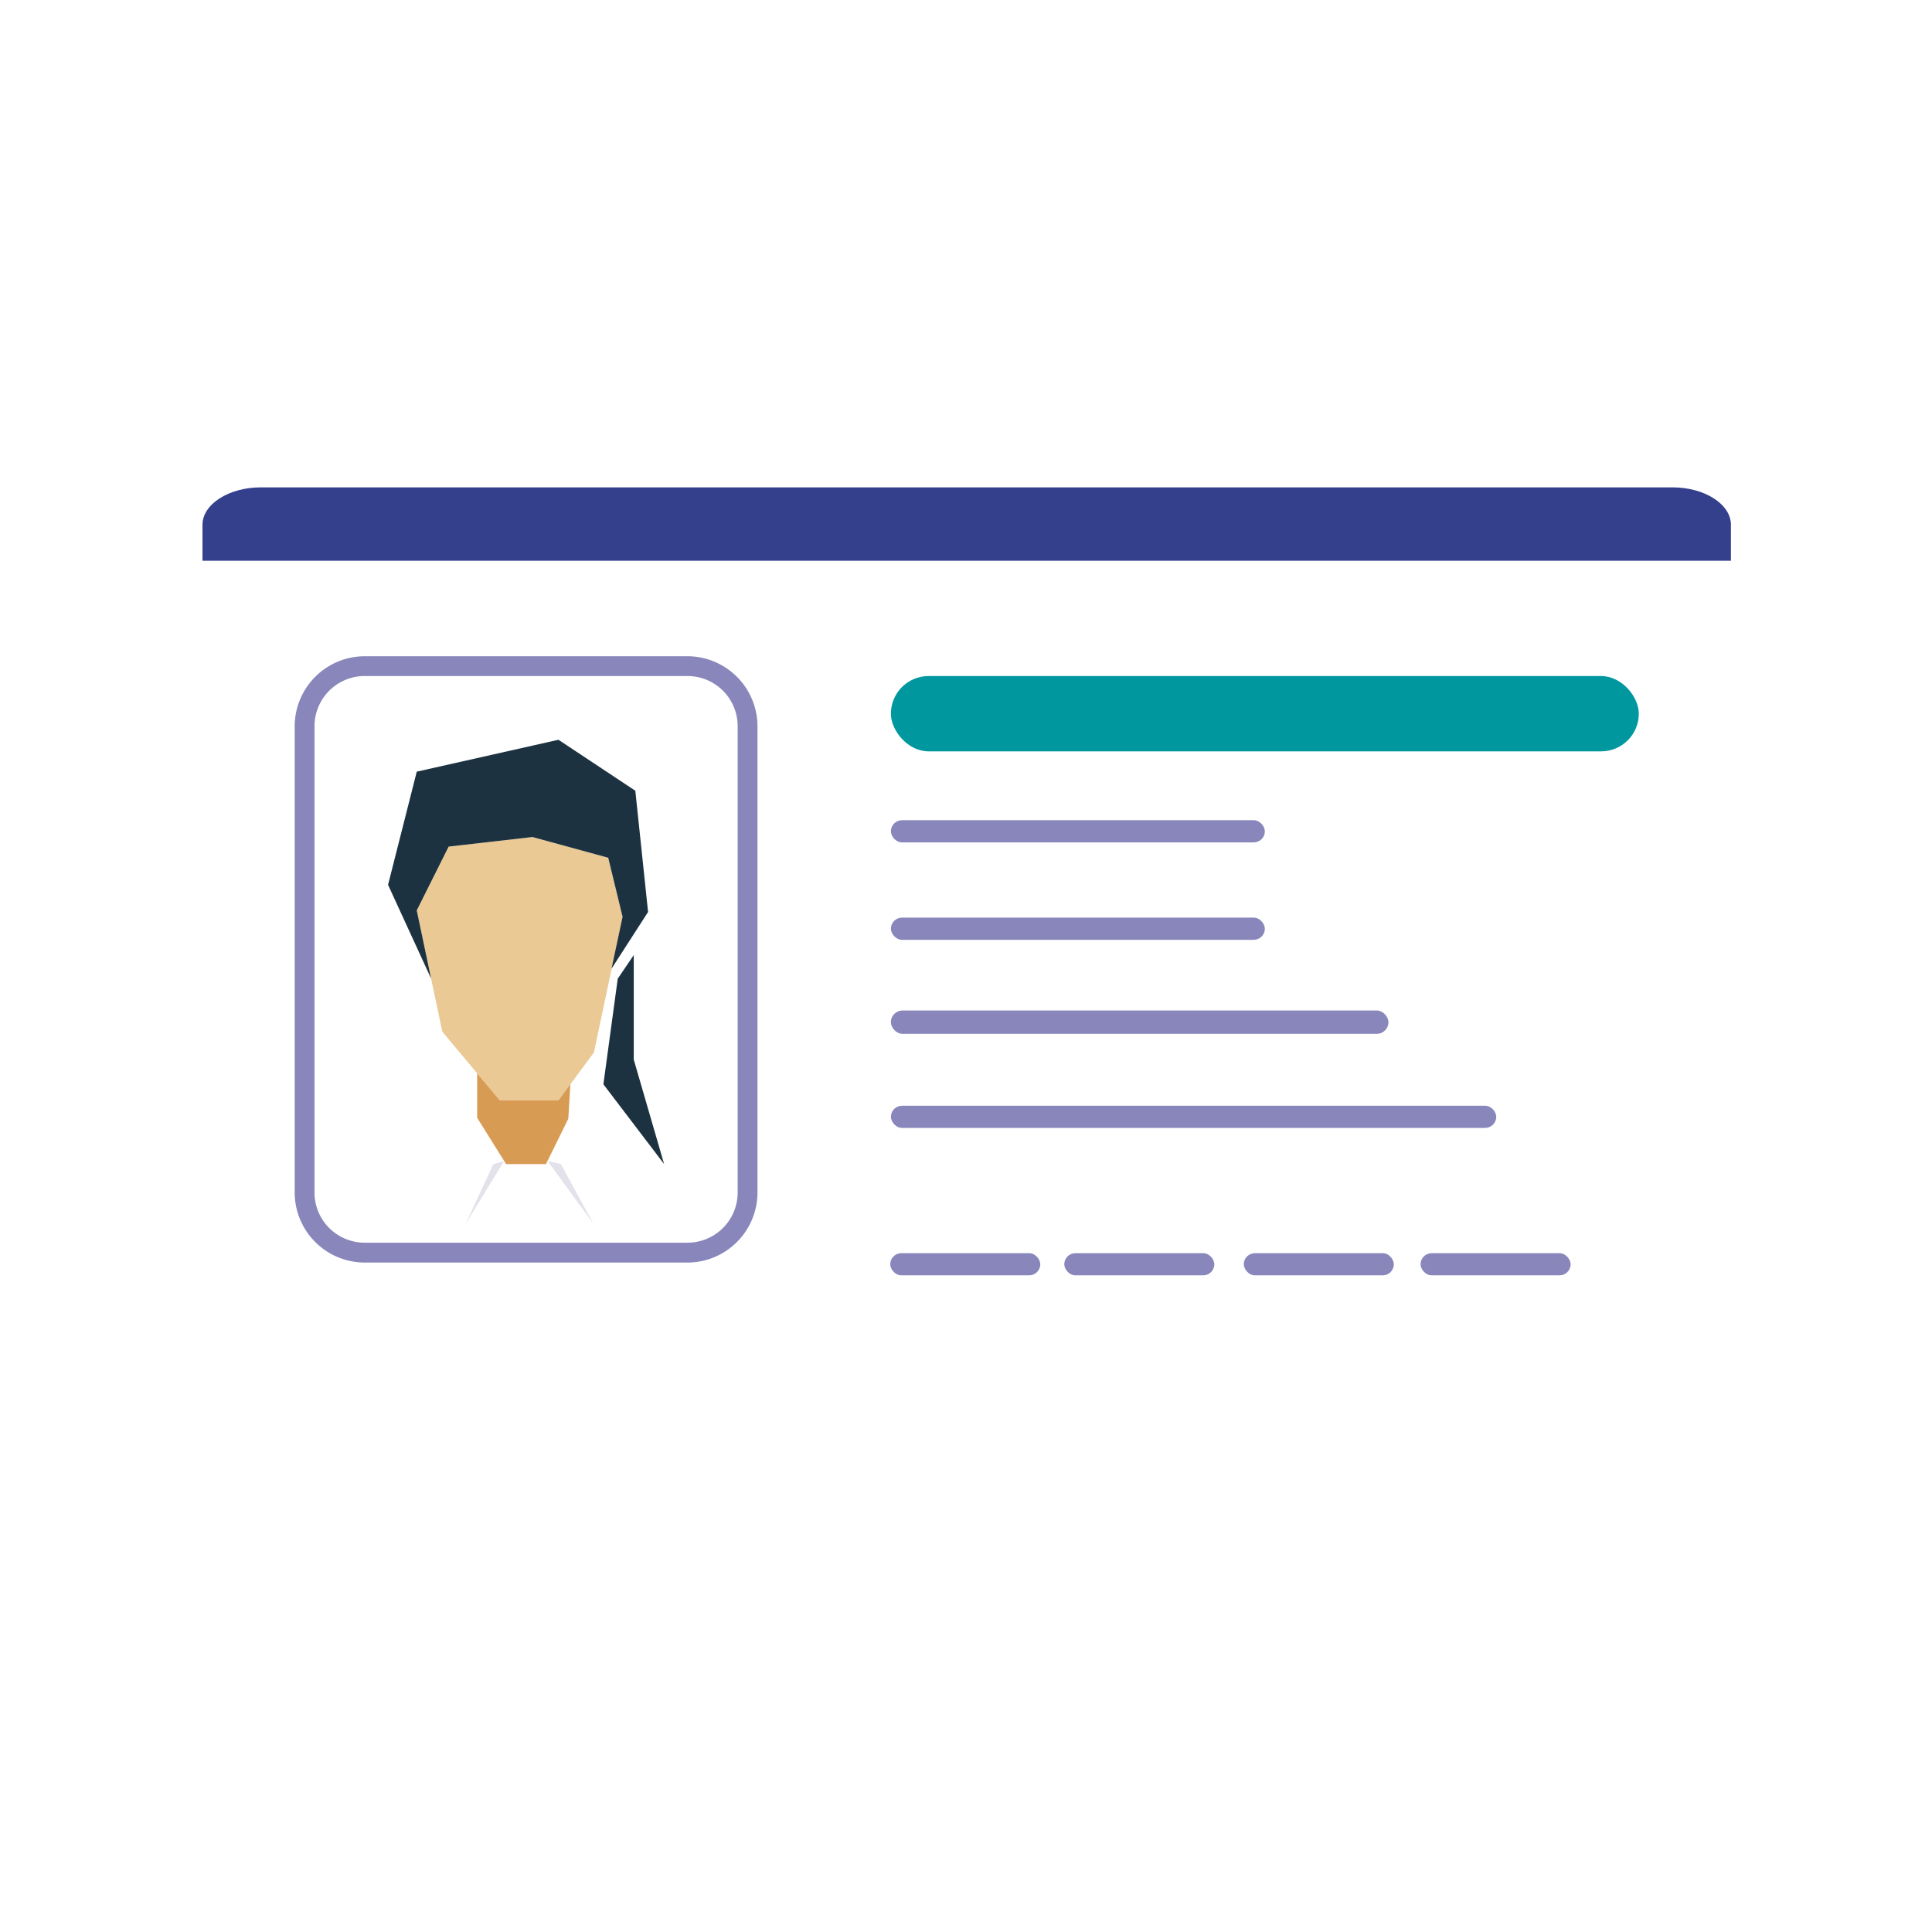 <svg xmlns="http://www.w3.org/2000/svg" xmlns:xlink="http://www.w3.org/1999/xlink" width="70" height="70" viewBox="0 0 70 70">
  <defs>
    <filter id="Trazado_188" x="-1.716" y="13.947" width="73.432" height="51.137" filterUnits="userSpaceOnUse">
      <feOffset dy="3" input="SourceAlpha"/>
      <feGaussianBlur stdDeviation="3" result="blur"/>
      <feFlood flood-opacity="0.161"/>
      <feComposite operator="in" in2="blur"/>
      <feComposite in="SourceGraphic"/>
    </filter>
    <clipPath id="clip-Mesa_de_trabajo_1">
      <rect width="70" height="70"/>
    </clipPath>
  </defs>
  <g id="Mesa_de_trabajo_1" data-name="Mesa de trabajo – 1" clip-path="url(#clip-Mesa_de_trabajo_1)">
    <g id="Grupo_82" data-name="Grupo 82" transform="translate(7.284 17.656)">
      <g id="Grupo_30" data-name="Grupo 30" transform="translate(0 0)">
        <g transform="matrix(1, 0, 0, 1, -7.28, -17.66)" filter="url(#Trazado_188)">
          <path id="Trazado_188-2" data-name="Trazado 188" d="M458.631,48.09V78.566h-.053v1.3c0,.747.952,1.358,2.114,1.358h51.15c1.163,0,2.115-.611,2.115-1.358v-1.3h.053V48.09Z" transform="translate(-451.29 -28.14)" fill="#fff"/>
        </g>
        <g id="Grupo_29" data-name="Grupo 29" transform="translate(0.053)">
          <g id="Grupo_28" data-name="Grupo 28" transform="translate(3.338 6.121)">
            <rect id="Rectángulo_475" data-name="Rectángulo 475" width="27.098" height="2.728" rx="1.364" transform="translate(21.604 0.718)" fill="#00979f"/>
            <rect id="Rectángulo_476" data-name="Rectángulo 476" width="13.549" height="0.803" rx="0.402" transform="translate(21.604 5.941)" fill="#8886bb"/>
            <rect id="Rectángulo_477" data-name="Rectángulo 477" width="13.549" height="0.803" rx="0.402" transform="translate(35.153 10.274) rotate(180)" fill="#8886bb"/>
            <rect id="Rectángulo_478" data-name="Rectángulo 478" width="18.028" height="0.845" rx="0.423" transform="translate(39.631 13.681) rotate(-180)" fill="#8886bb"/>
            <rect id="Rectángulo_479" data-name="Rectángulo 479" width="21.933" height="0.803" rx="0.402" transform="translate(43.537 17.089) rotate(-180)" fill="#8886bb"/>
            <rect id="Rectángulo_480" data-name="Rectángulo 480" width="5.436" height="0.803" rx="0.402" transform="translate(27.016 22.431) rotate(-180)" fill="#8886bb"/>
            <rect id="Rectángulo_481" data-name="Rectángulo 481" width="5.436" height="0.803" rx="0.402" transform="translate(33.322 22.431) rotate(-180)" fill="#8886bb"/>
            <rect id="Rectángulo_482" data-name="Rectángulo 482" width="5.436" height="0.803" rx="0.402" transform="translate(39.826 22.431) rotate(-180)" fill="#8886bb"/>
            <rect id="Rectángulo_483" data-name="Rectángulo 483" width="5.436" height="0.803" rx="0.402" transform="translate(46.231 22.431) rotate(-180)" fill="#8886bb"/>
            <g id="Grupo_27" data-name="Grupo 27">
              <rect id="Rectángulo_484" data-name="Rectángulo 484" width="15.279" height="20.475" rx="1.417" transform="translate(0.773 0.718)" fill="#fff"/>
              <g id="Grupo_26" data-name="Grupo 26" transform="translate(3.385 3.024)">
                <path id="Trazado_189" data-name="Trazado 189" d="M477.988,79.687l2.081,2.486H482.2l1.282-1.734,1.04-4.913L484,73.386l-2.746-.751-3.035.347-1.156,2.312Z" transform="translate(-476.023 -69.109)" fill="#eac994"/>
                <path id="Trazado_190" data-name="Trazado 190" d="M483.562,66.146l.462,4.393L482.7,72.592l.4-1.879-.52-2.139-2.746-.751-3.035.347-1.156,2.312.521,2.473-1.561-3.4,1.04-4.1,5.134-1.156Z" transform="translate(-474.603 -64.297)" fill="#1d3240"/>
                <path id="Trazado_191" data-name="Trazado 191" d="M494.154,82.749v3.786l1.1,3.786-2.2-2.89.52-3.827Z" transform="translate(-485.252 -74.946)" fill="#1d3240"/>
                <path id="Trazado_192" data-name="Trazado 192" d="M482.238,92.88v1.612l1.048,1.676h1.445l.809-1.644.076-1.254-.433.586h-2.128Z" transform="translate(-479.009 -80.792)" fill="#d89b54"/>
                <path id="Trazado_193" data-name="Trazado 193" d="M482.649,100.389l-.392.113-1,2.158Z" transform="translate(-478.442 -85.126)" fill="#e3e1ea"/>
                <path id="Trazado_194" data-name="Trazado 194" d="M488.266,100.389l.484.113,1.175,2.158Z" transform="translate(-482.488 -85.126)" fill="#e3e1ea"/>
              </g>
              <path id="Trazado_195" data-name="Trazado 195" d="M480.834,57.145h-11.7a2.542,2.542,0,0,0-2.534,2.534v16.9a2.542,2.542,0,0,0,2.534,2.534h11.7a2.542,2.542,0,0,0,2.534-2.534v-16.9A2.542,2.542,0,0,0,480.834,57.145Zm1.816,19.432a1.818,1.818,0,0,1-1.816,1.816h-11.7a1.818,1.818,0,0,1-1.816-1.816v-16.9a1.818,1.818,0,0,1,1.816-1.815h11.7a1.817,1.817,0,0,1,1.816,1.815Z" transform="translate(-466.598 -57.145)" fill="#8886bb"/>
            </g>
          </g>
          <path id="Trazado_196" data-name="Trazado 196" d="M514.082,45.332v-1.3c0-.747-.951-1.358-2.115-1.358H460.818c-1.163,0-2.115.611-2.115,1.358v1.3Z" transform="translate(-458.704 -42.672)" fill="#34408c"/>
        </g>
      </g>
    </g>
  </g>
</svg>

